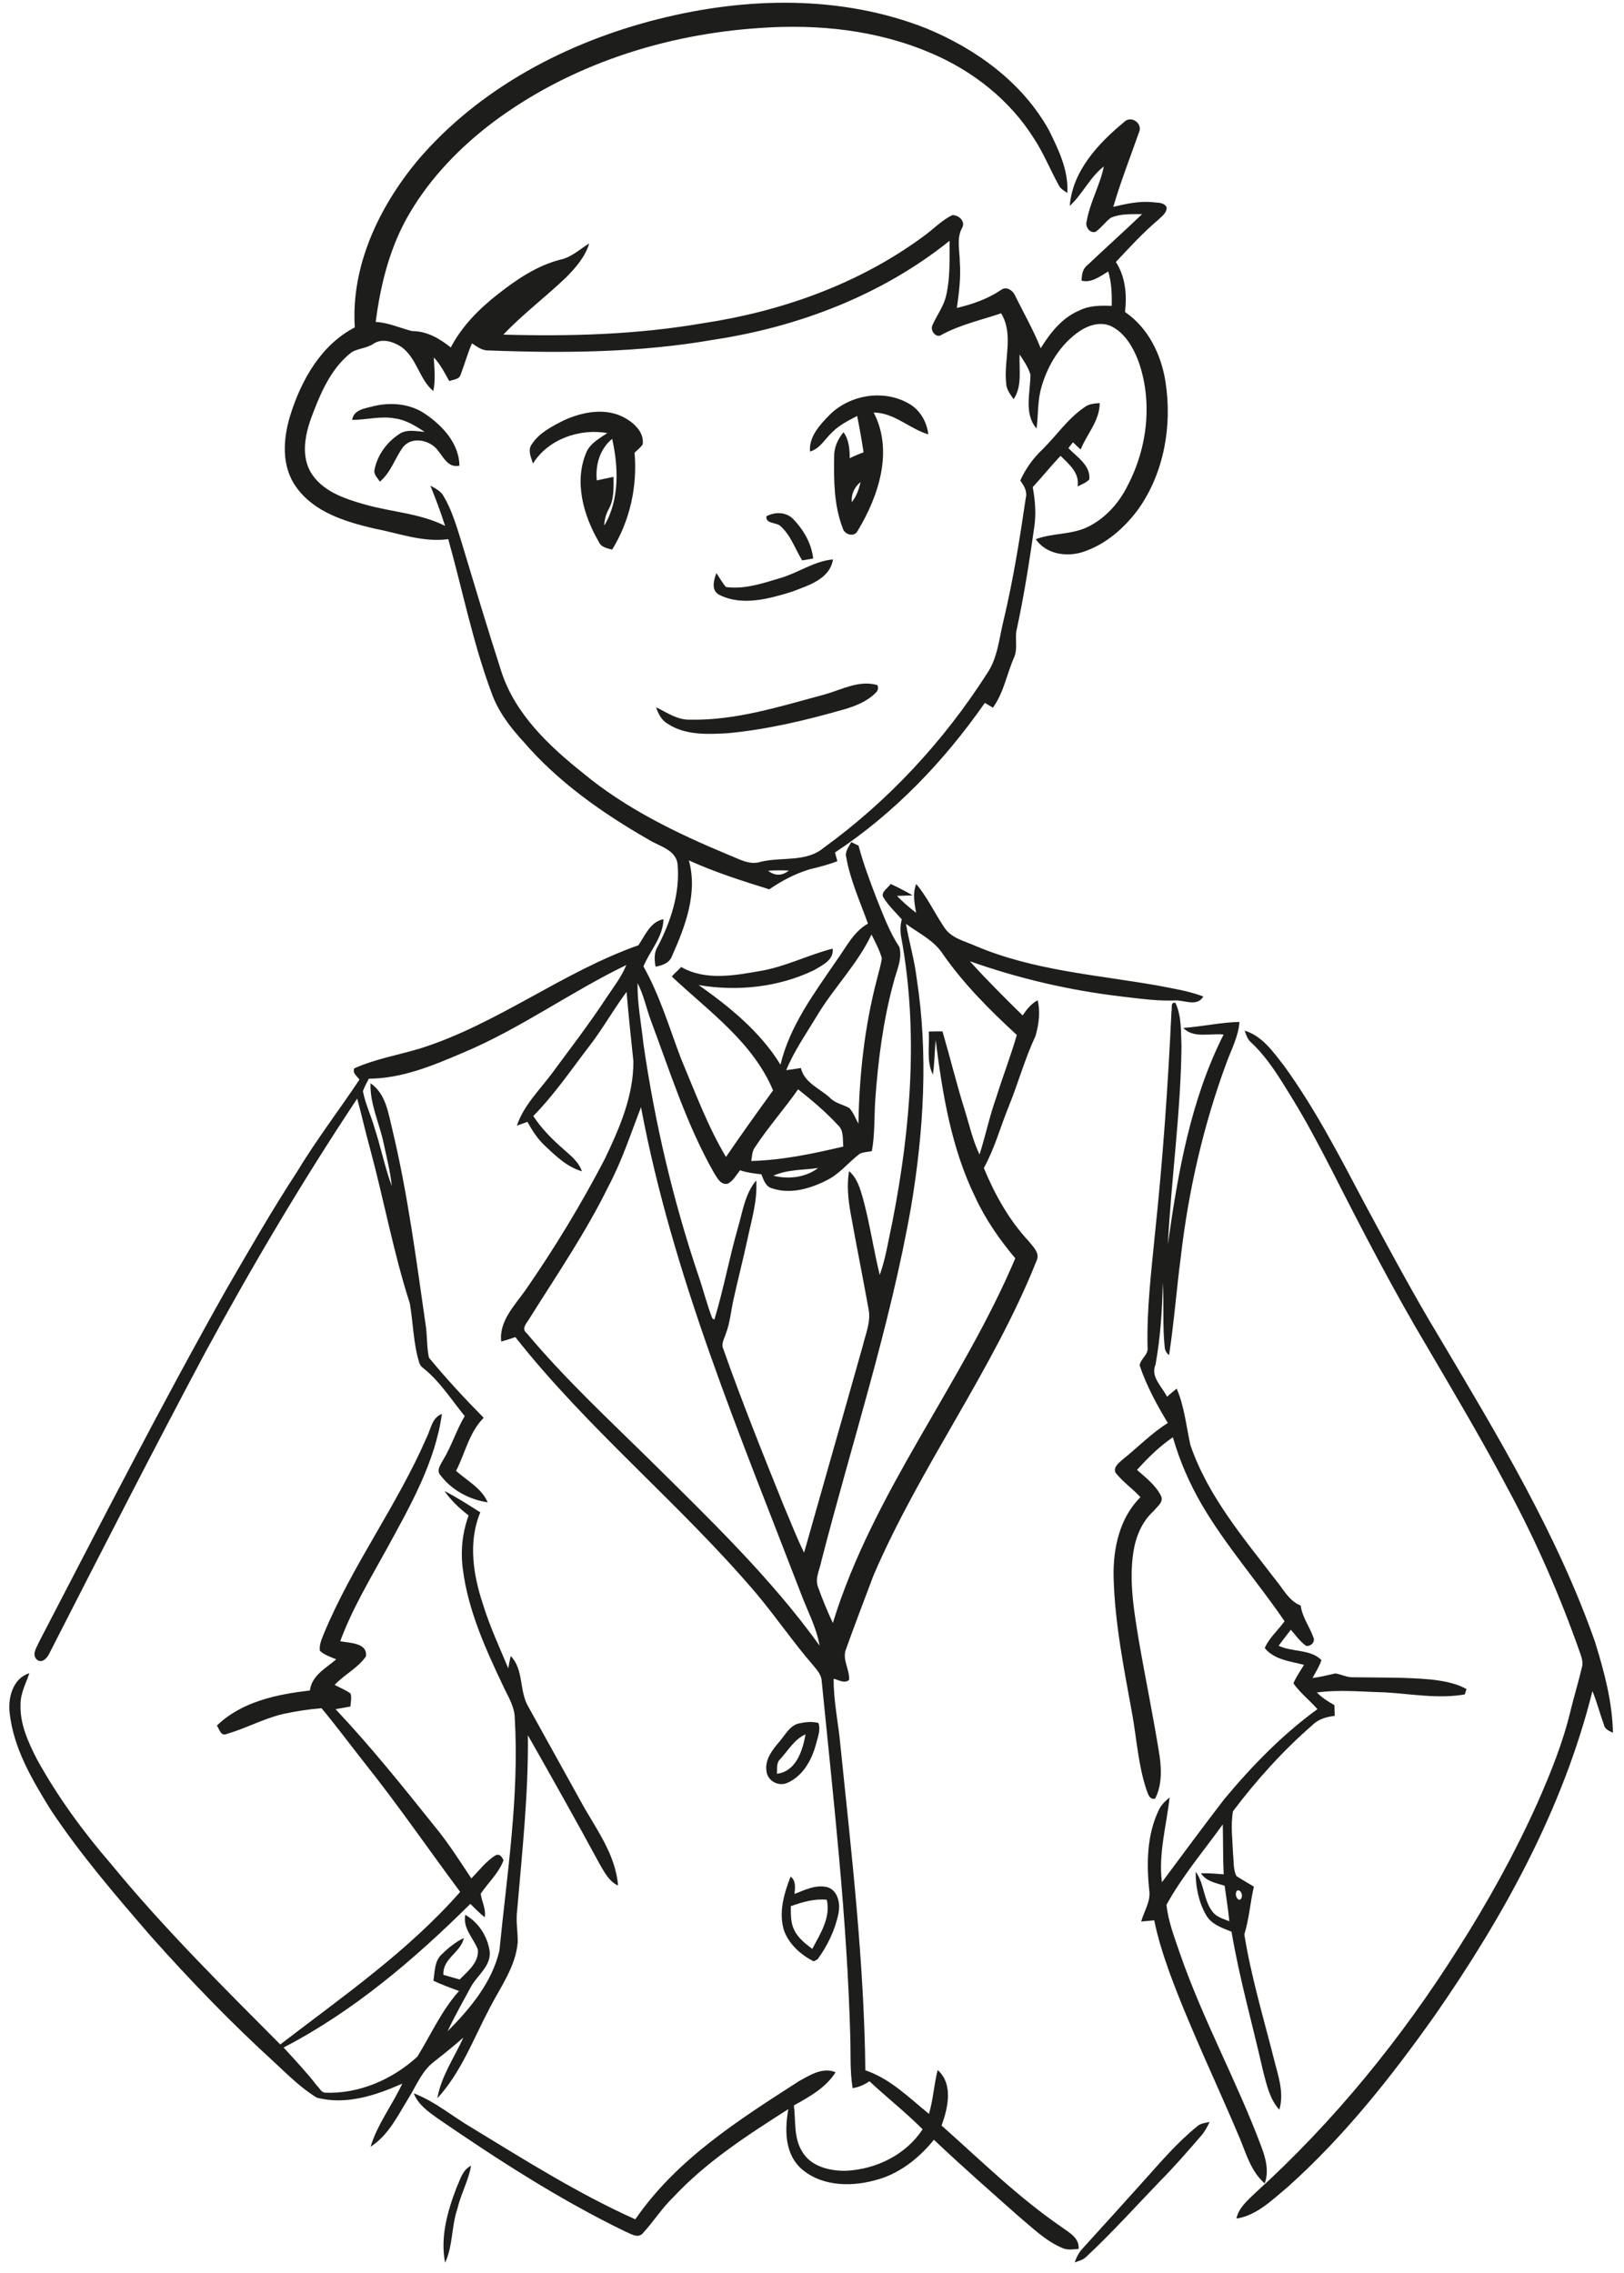<?xml version="1.0" encoding="UTF-8" ?>
<!DOCTYPE svg PUBLIC "-//W3C//DTD SVG 1.1//EN" "http://www.w3.org/Graphics/SVG/1.1/DTD/svg11.dtd">
<svg width="551pt" height="771pt" viewBox="0 0 551 771" version="1.1" xmlns="http://www.w3.org/2000/svg">
<g id="#1d1d1bfe">
<path fill="#1d1d1b" opacity="1.00" d=" M 223.39 6.46 C 253.13 -1.04 285.52 -1.78 314.37 9.66 C 331.17 16.59 346.87 27.96 355.84 44.08 C 359.15 50.73 362.59 57.83 362.13 65.46 C 361.02 64.68 359.74 64.01 359.16 62.72 C 356.34 57.56 354.12 52.07 350.91 47.13 C 342.74 34.03 330.11 24.06 315.97 18.06 C 297.77 10.21 277.57 8.08 257.93 9.49 C 225.65 11.57 193.46 21.92 167.40 41.37 C 156.22 49.80 146.24 60.04 139.09 72.14 C 132.38 83.38 129.12 96.31 127.47 109.20 C 131.79 109.40 135.72 111.29 139.84 112.30 C 144.80 112.28 149.19 114.83 152.94 117.86 C 156.72 110.66 162.52 104.78 168.87 99.82 C 175.24 94.82 182.13 90.12 190.07 88.08 C 193.87 87.31 196.71 84.52 199.92 82.56 C 198.54 87.11 195.36 90.76 192.08 94.08 C 185.14 100.73 177.40 106.52 170.78 113.50 C 193.35 114.14 216.10 113.50 238.39 109.65 C 265.08 105.65 291.37 96.33 313.21 80.24 C 316.55 77.89 319.38 74.78 323.08 72.98 C 325.29 72.85 327.78 75.18 326.37 77.39 C 324.46 80.98 325.64 85.08 325.65 88.93 C 326.05 94.14 325.36 99.32 324.65 104.46 C 329.88 103.19 335.02 101.45 339.52 98.43 C 341.43 96.86 343.74 98.53 344.50 100.46 C 347.41 106.32 350.66 112.03 353.10 118.12 C 356.34 112.86 360.39 107.73 366.25 105.29 C 369.65 103.60 373.49 103.60 377.19 103.75 C 377.28 99.82 377.15 95.86 376.01 92.08 C 373.23 93.69 370.42 96.03 366.97 95.21 C 367.01 93.26 367.28 91.19 368.95 89.93 C 375.10 84.12 381.39 78.48 387.50 72.63 C 383.96 72.66 380.22 72.42 376.91 73.85 C 375.00 75.25 373.67 77.29 371.71 78.63 C 369.74 79.26 368.04 76.80 368.71 75.01 C 369.80 68.59 373.23 62.84 374.51 56.46 C 369.75 60.13 367.32 65.85 362.95 69.84 C 363.90 57.92 372.67 48.60 381.44 41.35 C 383.76 39.01 387.91 41.89 386.42 44.94 C 383.48 53.33 380.22 61.62 377.72 70.16 C 382.07 69.13 386.52 68.14 391.02 68.57 C 392.69 68.83 394.91 68.51 395.82 70.30 C 395.93 72.32 394.00 73.48 392.75 74.75 C 387.66 79.07 383.16 84.01 378.60 88.87 C 381.86 93.90 382.39 100.00 381.70 105.82 C 389.58 111.18 394.02 120.32 395.44 129.55 C 397.73 144.26 395.01 160.09 386.42 172.42 C 381.64 179.00 375.18 184.70 367.35 187.24 C 361.82 189.00 354.88 187.97 351.43 182.88 C 357.07 180.78 363.37 181.40 368.87 178.82 C 374.95 175.92 379.68 170.64 382.62 164.64 C 389.41 151.68 391.19 135.80 386.05 121.96 C 384.28 117.56 381.65 113.07 377.32 110.80 C 373.76 108.92 369.49 110.19 366.34 112.29 C 359.79 116.72 355.46 123.85 353.33 131.36 C 351.98 135.91 352.32 140.70 351.68 145.35 C 347.29 140.28 349.64 133.06 349.60 127.03 C 348.87 124.54 347.34 122.39 345.94 120.24 C 345.70 125.33 346.92 130.87 343.91 135.40 C 342.77 133.76 341.43 132.06 341.38 129.97 C 340.49 122.07 344.06 113.57 339.68 106.27 C 332.91 108.55 325.87 110.10 319.54 113.51 C 317.68 114.96 315.45 112.09 316.37 110.30 C 317.85 106.88 320.25 103.85 321.04 100.13 C 322.44 94.09 322.14 87.83 322.17 81.68 C 299.26 100.07 270.95 110.88 242.06 115.24 C 216.95 119.62 191.33 119.85 165.93 118.87 C 163.69 119.00 161.88 117.63 160.13 116.45 C 158.60 119.96 157.61 123.68 156.22 127.24 C 155.65 128.78 153.71 128.71 152.42 129.27 C 150.88 126.47 149.42 123.56 147.17 121.24 C 147.38 125.04 147.81 128.88 147.01 132.65 C 142.22 128.60 141.43 121.49 136.27 117.73 C 133.55 115.90 129.66 114.60 126.69 116.61 C 124.48 118.10 121.69 118.14 119.40 119.40 C 112.91 124.34 109.33 132.01 106.46 139.43 C 103.95 145.80 101.82 153.31 105.19 159.78 C 108.92 166.49 116.77 169.14 123.72 171.09 C 132.76 173.70 142.53 174.07 151.01 178.38 C 149.54 173.76 147.86 169.21 146.01 164.72 C 147.73 165.66 149.62 166.58 150.57 168.41 C 153.21 172.86 154.69 177.88 156.26 182.78 C 160.80 197.83 165.29 212.90 170.13 227.86 C 174.82 242.25 186.28 253.02 197.80 262.21 C 212.41 274.33 229.68 282.67 247.11 289.92 C 250.64 291.29 254.28 293.59 258.18 292.29 C 265.23 290.58 273.55 292.56 279.49 287.54 C 301.41 271.66 320.14 251.44 334.74 228.67 C 338.54 223.27 338.96 216.49 340.53 210.28 C 343.77 196.67 345.98 182.84 348.01 169.02 C 348.64 166.73 347.47 164.76 346.16 163.01 C 347.92 159.07 350.44 155.53 353.57 152.56 C 358.43 147.78 362.32 141.92 368.04 138.07 C 369.49 136.94 371.35 136.87 373.11 136.72 C 373.12 142.69 368.77 147.19 366.65 152.46 C 365.76 151.66 364.90 150.83 364.05 150.01 C 363.66 150.50 362.88 151.49 362.49 151.99 C 365.36 154.99 370.07 157.86 369.59 162.59 C 368.53 163.78 366.97 164.28 365.61 165.00 C 366.38 160.44 362.71 157.47 359.83 154.61 C 356.57 158.05 353.61 161.75 350.39 165.23 C 351.22 169.70 351.58 174.28 350.91 178.80 C 349.28 190.27 347.50 201.74 345.05 213.07 C 344.15 216.34 345.46 219.86 344.05 223.02 C 341.56 228.66 340.57 234.95 336.88 240.03 C 335.96 239.49 335.05 238.94 334.14 238.40 C 320.39 258.14 303.42 275.85 283.30 289.15 C 283.57 290.12 283.84 291.11 284.10 292.10 C 281.09 293.28 277.96 294.06 274.82 294.82 C 269.87 296.30 265.24 298.72 261.00 301.65 C 251.76 298.76 242.54 295.84 233.72 291.83 C 236.79 302.85 232.54 314.08 228.09 324.08 C 227.26 326.58 224.78 327.50 222.41 327.86 C 222.05 325.61 221.82 323.22 223.08 321.19 C 227.59 312.62 230.78 302.89 229.90 293.11 C 229.30 288.17 223.65 287.04 220.09 284.80 C 204.43 275.83 189.36 265.26 177.54 251.49 C 173.11 246.68 169.05 241.37 166.83 235.15 C 160.47 218.16 156.97 200.30 152.09 182.87 C 143.43 184.05 135.16 180.81 126.79 179.23 C 117.16 176.94 106.70 173.79 100.63 165.38 C 95.32 158.25 96.02 148.66 98.57 140.61 C 102.29 128.79 109.00 116.93 120.38 111.05 C 119.04 90.22 128.58 70.27 141.59 54.55 C 162.51 29.93 192.37 14.25 223.39 6.46 M 260.61 295.32 C 262.85 297.16 265.40 297.11 267.63 295.28 C 265.29 295.16 262.95 295.19 260.61 295.32 Z" />
<path fill="#1d1d1b" opacity="1.00" d=" M 281.60 140.59 C 288.49 133.86 299.76 132.03 308.21 136.81 C 312.08 138.92 314.46 143.00 314.96 147.32 C 308.52 145.42 303.48 139.99 296.42 139.92 C 303.22 152.94 298.09 168.29 291.01 180.03 C 289.84 182.40 286.39 181.34 285.89 179.04 C 282.94 171.39 282.89 163.01 283.02 154.92 C 282.94 151.81 284.25 148.95 286.20 146.61 C 288.07 149.17 288.29 152.37 288.29 155.43 C 289.81 154.65 291.39 154.01 293.00 153.42 C 292.36 149.30 291.66 145.18 290.81 141.10 C 287.87 142.62 284.85 144.14 282.47 146.49 C 279.95 148.77 278.29 152.15 274.82 153.16 C 274.40 148.06 278.27 143.97 281.60 140.59 M 288.99 170.34 C 290.58 168.35 291.45 165.95 291.97 163.48 C 289.90 165.20 288.75 167.63 288.99 170.34 Z" />
<path fill="#1d1d1b" opacity="1.00" d=" M 126.63 137.79 C 132.63 136.31 139.30 136.91 144.45 140.52 C 150.26 144.52 155.77 150.49 155.88 157.95 C 151.71 158.85 150.29 154.50 147.95 152.06 C 145.11 149.06 139.46 148.12 136.69 151.73 C 133.94 155.51 132.61 160.29 128.87 163.36 C 128.06 162.04 126.58 160.81 127.12 159.10 C 128.10 154.28 131.27 150.00 135.33 147.31 C 137.91 145.46 141.19 146.28 144.10 146.49 C 140.97 144.47 137.71 142.40 133.94 141.91 C 129.12 141.02 124.31 142.43 119.48 142.42 C 120.01 138.90 123.84 138.55 126.63 137.79 Z" />
<path fill="#1d1d1b" opacity="1.00" d=" M 191.43 142.51 C 197.81 139.62 205.74 138.16 212.12 141.81 C 215.30 143.60 218.66 146.78 218.04 150.79 C 217.26 151.84 216.24 152.66 215.30 153.55 C 216.30 164.95 213.72 176.64 207.70 186.41 C 205.98 185.97 203.99 185.65 203.19 183.82 C 197.90 174.79 194.60 163.06 199.11 153.06 C 200.54 150.19 203.49 148.62 206.05 146.90 C 196.76 145.20 185.89 148.97 180.84 157.24 C 180.18 155.11 178.91 152.67 180.48 150.61 C 183.04 146.72 187.39 144.55 191.43 142.51 M 202.49 162.94 C 204.38 162.53 206.26 162.12 208.16 161.76 C 208.17 165.36 208.39 169.19 206.64 172.47 C 205.65 174.26 205.02 176.19 205.04 178.26 C 210.23 169.54 209.86 158.47 207.70 148.85 C 203.54 152.23 201.94 157.74 202.49 162.94 Z" />
<path fill="#1d1d1b" opacity="1.00" d=" M 260.03 175.11 C 262.92 173.56 266.65 173.59 269.07 176.00 C 272.60 179.63 275.34 184.32 275.90 189.43 C 274.65 189.65 273.41 189.87 272.17 190.08 C 269.73 186.14 268.26 181.42 264.66 178.32 C 263.17 177.12 259.71 177.68 260.03 175.11 Z" />
<path fill="#1d1d1b" opacity="1.00" d=" M 264.93 196.01 C 270.95 194.24 276.24 190.30 282.62 189.75 C 281.53 196.51 274.14 198.59 268.66 200.71 C 260.89 203.12 251.89 205.63 244.17 201.82 C 241.16 200.37 242.13 196.82 243.07 194.38 C 244.13 195.95 245.05 197.63 246.28 199.10 C 252.62 199.98 258.92 197.82 264.93 196.01 Z" />
<path fill="#1d1d1b" opacity="1.00" d=" M 279.59 235.60 C 285.46 234.00 291.50 230.52 297.71 232.39 C 298.09 233.45 297.87 234.34 297.04 235.06 C 294.20 237.90 290.37 239.42 286.59 240.55 C 273.56 244.28 260.31 247.46 246.79 248.70 C 239.97 249.07 232.49 249.42 226.53 245.49 C 224.44 244.28 223.32 242.09 222.61 239.89 C 226.23 241.65 229.73 244.16 233.94 244.10 C 249.58 244.45 264.66 239.61 279.59 235.60 Z" />
<path fill="#1d1d1b" opacity="1.00" d=" M 288.81 285.63 C 289.43 285.93 290.67 286.52 291.29 286.82 C 292.89 292.88 295.13 298.75 297.35 304.61 C 299.65 310.28 301.75 316.08 305.14 321.21 C 306.25 325.24 304.14 329.31 303.18 333.20 C 299.64 346.17 297.93 359.57 296.97 372.96 C 296.57 378.78 296.87 384.68 295.81 390.45 C 294.45 390.72 293.02 390.74 291.75 391.30 C 287.87 394.20 284.85 398.26 280.39 400.38 C 274.80 403.21 268.08 405.16 261.93 403.05 C 259.73 402.47 259.07 400.14 258.32 398.30 C 255.87 398.04 253.41 397.73 251.08 396.93 C 249.80 398.52 248.81 400.52 246.93 401.48 C 244.46 402.06 243.29 399.40 242.20 397.72 C 232.97 381.48 227.36 363.56 220.83 346.15 C 219.28 341.93 218.40 337.46 216.32 333.46 C 216.19 340.34 217.57 347.13 218.29 353.95 C 222.15 380.76 228.38 407.25 237.05 432.91 C 238.68 437.63 239.86 442.51 241.67 447.16 C 241.84 447.27 242.20 447.50 242.37 447.61 C 245.49 437.32 247.42 426.73 250.37 416.40 C 251.98 410.92 252.77 404.88 256.58 400.38 C 257.05 407.27 254.94 413.91 253.55 420.57 C 252.11 427.29 250.36 433.94 248.89 440.66 C 248.01 444.53 247.72 448.55 246.30 452.28 C 245.79 453.99 244.56 455.75 245.41 457.56 C 251.77 475.55 258.88 493.27 266.02 510.97 C 268.27 516.20 270.27 521.53 272.82 526.62 C 279.40 503.29 286.11 479.99 292.68 456.65 C 293.64 452.59 295.49 448.50 294.73 444.26 C 292.78 433.36 290.57 422.51 288.62 411.61 C 287.77 406.87 287.28 402.02 288.06 397.24 C 290.80 399.51 291.79 403.04 292.74 406.32 C 295.11 414.92 296.35 423.78 298.49 432.44 C 300.61 426.49 301.50 420.20 302.85 414.06 C 309.01 382.51 311.64 349.78 305.79 317.98 C 305.39 315.93 305.43 313.84 305.96 311.83 C 303.73 309.28 301.16 306.96 299.50 303.98 C 299.23 302.20 301.35 301.19 302.19 299.81 C 304.71 301.02 307.22 302.26 309.63 303.70 C 307.86 303.77 306.09 303.83 304.33 303.88 C 306.35 305.94 308.52 307.85 310.82 309.61 C 310.26 306.37 309.57 303.01 310.87 299.84 C 314.65 304.35 317.11 309.74 320.40 314.59 C 322.78 318.28 327.38 319.21 331.13 320.90 C 350.67 329.18 372.07 330.65 392.75 334.27 C 397.96 335.30 403.27 336.09 408.27 337.99 C 406.25 341.47 402.12 339.34 399.00 339.33 C 392.92 339.61 386.90 338.73 380.88 338.04 C 363.22 335.99 345.81 331.96 329.05 326.03 C 334.78 332.38 340.86 338.42 346.96 344.42 C 348.33 342.40 349.86 340.43 352.07 339.27 C 353.02 343.29 352.46 347.48 351.33 351.40 C 347.70 359.12 345.47 367.39 342.25 375.28 C 339.41 382.23 337.46 389.57 333.80 396.16 C 337.51 405.16 342.35 413.82 349.02 420.99 C 350.49 422.86 352.95 424.99 351.69 427.63 C 336.78 464.99 312.19 497.47 296.35 534.39 C 293.25 542.67 290.05 550.92 287.08 559.25 C 285.58 562.78 288.34 566.21 288.09 569.81 C 286.47 571.13 284.55 569.79 282.85 569.40 C 282.78 577.02 284.47 584.49 285.14 592.05 C 288.91 628.68 293.19 665.35 293.60 702.21 C 302.05 705.05 308.43 711.50 315.19 717.00 C 316.62 712.13 316.89 707.02 318.14 702.11 C 323.52 706.91 321.63 715.00 319.46 720.94 C 332.82 732.81 345.62 745.43 360.42 755.54 C 362.92 757.34 366.32 759.20 365.94 762.81 C 364.11 762.90 362.18 763.30 360.45 762.49 C 354.68 760.05 350.18 755.53 345.44 751.58 C 335.83 743.07 326.18 734.59 316.86 725.76 C 311.66 732.22 304.77 737.60 296.59 739.58 C 288.06 741.88 277.73 741.43 271.13 734.88 C 266.18 729.69 266.30 721.98 267.47 715.38 C 253.60 724.21 239.61 733.24 228.34 745.36 C 224.54 748.98 221.77 753.51 218.22 757.34 C 216.55 759.50 213.93 757.58 212.04 756.84 C 189.74 746.01 168.87 732.51 148.46 718.51 C 145.28 716.22 141.84 713.83 140.39 710.02 C 147.63 712.78 153.57 717.90 160.20 721.77 C 178.26 732.75 196.23 744.10 215.56 752.76 C 229.47 732.45 250.65 719.03 270.99 705.95 C 274.74 703.87 279.10 701.02 283.51 702.87 C 280.20 708.13 274.63 711.18 269.36 714.12 C 270.02 719.37 269.23 725.09 272.17 729.78 C 275.10 734.86 281.54 736.39 287.01 736.29 C 297.17 735.82 307.39 730.88 313.02 722.21 C 307.30 716.46 300.91 711.45 294.99 705.92 C 293.27 707.10 291.36 707.95 289.29 708.27 C 288.34 702.55 288.67 696.73 288.49 690.96 C 287.42 650.52 282.76 610.31 278.78 570.09 C 278.68 568.04 277.23 566.49 276.02 564.99 C 269.17 557.11 263.29 548.44 256.58 540.45 C 230.78 510.12 199.54 484.83 174.85 453.52 C 173.27 454.07 171.67 454.59 170.06 455.04 C 169.26 448.00 174.72 442.72 178.41 437.41 C 188.25 423.21 197.23 408.40 205.21 393.08 C 210.17 382.71 214.97 371.69 214.90 359.99 C 214.07 352.14 213.25 344.29 212.59 336.43 C 208.11 342.41 204.49 348.99 199.90 354.89 C 193.75 362.90 188.05 371.32 180.94 378.53 C 183.59 382.61 187.02 386.11 190.66 389.32 C 193.22 391.68 196.28 393.83 197.44 397.29 C 192.30 395.78 188.40 391.95 184.62 388.36 C 182.27 386.11 180.51 383.34 178.95 380.51 C 177.76 380.96 176.56 381.40 175.36 381.82 C 177.66 374.96 182.97 369.84 187.20 364.17 C 193.43 355.72 199.85 347.39 205.62 338.61 C 208.05 334.93 210.84 331.45 212.49 327.32 C 193.60 336.45 176.46 348.96 157.05 357.08 C 146.89 361.42 136.37 365.83 125.14 365.87 C 124.44 367.26 123.65 368.62 123.13 370.09 C 123.90 374.23 125.76 378.06 126.92 382.09 C 129.14 388.77 130.50 395.71 132.92 402.31 C 132.47 397.40 131.18 392.62 130.17 387.80 C 128.76 380.99 125.47 374.51 125.71 367.41 C 131.09 371.08 131.80 377.98 133.27 383.78 C 138.37 405.23 141.21 427.11 144.35 448.90 C 145.03 452.73 144.69 456.70 145.54 460.50 C 151.39 467.60 157.65 474.35 164.11 480.90 C 159.15 485.85 157.84 492.85 154.74 498.89 C 158.48 502.26 163.38 504.72 165.47 509.56 C 159.37 508.70 153.22 505.42 149.49 500.43 C 147.92 498.79 149.50 496.80 150.31 495.24 C 153.23 490.49 154.82 485.09 157.67 480.31 C 153.10 474.72 149.21 468.44 143.47 463.94 C 142.79 463.42 142.36 462.75 142.16 461.92 C 140.23 455.49 140.18 448.71 139.06 442.13 C 133.49 424.86 130.25 406.94 125.51 389.43 C 123.97 383.85 122.71 378.20 121.19 372.62 C 102.68 400.48 85.61 429.28 69.67 458.67 C 51.63 492.47 34.22 526.62 16.78 560.74 C 16.01 562.42 14.11 564.53 12.31 562.72 C 10.81 560.88 12.46 558.83 13.17 557.06 C 34.09 516.85 54.72 476.47 76.99 436.99 C 84.68 423.75 92.29 410.46 100.66 397.64 C 107.21 386.79 114.92 376.72 121.96 366.19 C 121.16 365.01 119.48 363.99 120.20 362.36 C 127.34 359.16 135.13 357.86 142.59 355.61 C 168.79 347.33 190.76 329.72 216.60 320.62 C 218.93 317.25 220.57 312.68 225.10 311.78 C 224.97 317.88 220.50 322.46 218.31 327.80 C 223.87 337.62 227.04 348.50 231.03 358.99 C 235.78 370.28 240.03 381.86 246.31 392.43 C 251.50 384.80 256.89 377.32 262.29 369.84 C 255.44 353.50 240.46 342.99 227.95 331.24 C 228.85 330.01 230.15 329.15 231.10 327.97 C 239.36 332.77 249.37 330.84 258.27 329.28 C 266.66 327.81 274.30 323.85 282.51 321.76 C 282.98 325.66 278.93 327.41 276.16 329.08 C 264.14 334.87 250.13 336.35 237.05 334.11 C 247.60 341.55 257.98 350.00 264.81 361.12 C 267.97 347.89 276.29 336.84 283.81 325.81 C 287.04 321.40 289.53 316.04 294.49 313.28 C 291.84 305.89 288.53 298.65 287.14 290.88 C 286.53 288.91 287.99 287.27 288.81 285.63 M 307.39 313.37 C 308.45 319.57 310.28 325.61 311.02 331.87 C 315.00 357.48 313.40 383.66 309.15 409.13 C 301.98 450.01 288.96 489.51 278.64 529.64 C 278.08 532.50 276.40 535.48 277.58 538.39 C 279.05 542.50 280.72 546.53 282.57 550.48 C 296.26 506.01 326.45 469.34 344.47 426.80 C 339.14 420.46 334.37 413.61 330.89 406.07 C 322.75 389.44 319.76 370.98 317.46 352.78 C 317.10 356.68 317.08 360.61 316.53 364.50 C 314.25 360.05 315.45 354.70 315.12 349.88 C 316.67 349.84 318.22 349.82 319.78 349.84 C 322.38 358.75 324.58 367.78 327.35 376.64 C 328.93 381.64 330.03 386.83 332.34 391.58 C 334.41 385.13 335.76 378.47 338.06 372.09 C 340.25 365.03 342.96 358.14 344.99 351.04 C 335.97 342.74 327.21 333.99 320.12 323.92 C 317.14 319.08 311.83 316.62 307.39 313.37 M 295.69 316.97 C 290.84 327.19 282.66 335.26 276.94 344.94 C 273.38 350.85 269.39 356.56 266.75 362.98 C 268.41 362.77 270.07 362.52 271.73 362.25 C 272.92 367.30 278.15 369.17 281.62 372.38 C 283.40 374.26 286.04 374.60 288.19 375.85 C 289.55 377.39 290.28 379.37 291.25 381.16 C 291.53 364.76 293.32 348.32 297.46 332.42 C 298.05 329.96 298.84 327.54 299.20 325.04 C 298.42 322.19 296.97 319.60 295.69 316.97 M 256.14 389.15 C 255.12 390.48 255.18 392.21 254.90 393.79 C 265.48 393.50 275.86 391.32 286.12 388.89 C 285.85 386.43 286.35 383.50 284.34 381.65 C 280.21 377.18 275.55 373.25 270.79 369.48 C 266.09 376.17 260.63 382.31 256.14 389.15 M 206.43 402.39 C 198.82 417.93 189.03 432.24 179.86 446.86 C 179.02 448.47 176.60 450.54 178.70 452.18 C 191.60 467.58 206.34 481.28 220.64 495.34 C 240.79 515.31 261.45 535.08 278.08 558.17 C 276.99 551.88 273.88 546.23 271.67 540.30 C 250.94 486.35 228.19 432.61 217.48 375.53 C 214.00 384.56 210.99 393.82 206.43 402.39 M 262.39 398.77 C 267.52 400.07 273.28 399.42 277.58 396.17 C 272.51 396.88 267.14 396.64 262.39 398.77 Z" />
<path fill="#1d1d1b" opacity="1.00" d=" M 397.46 343.06 C 397.77 342.02 397.01 339.70 398.83 340.18 C 400.95 344.78 400.64 350.05 400.86 355.00 C 400.61 377.44 397.41 399.72 396.24 422.10 C 399.64 397.78 403.98 373.01 415.15 350.90 C 410.64 350.36 404.99 352.33 401.46 348.65 C 407.84 348.21 414.12 346.76 420.53 346.62 C 420.18 351.47 417.87 355.80 416.21 360.27 C 408.31 381.57 403.21 403.86 400.62 426.41 C 399.16 437.47 398.34 448.60 396.65 459.63 C 395.75 458.94 395.26 458.04 395.17 456.95 C 394.38 449.65 394.98 442.28 394.49 434.97 C 394.35 444.30 393.72 453.65 392.05 462.84 C 390.27 466.99 394.24 470.29 395.96 473.74 C 397.03 472.80 398.12 471.88 399.23 470.99 C 401.86 477.04 402.46 483.76 403.89 490.15 C 409.85 507.52 421.94 521.68 432.94 536.04 C 435.47 539.10 437.38 543.07 441.32 544.57 C 441.80 548.49 444.30 551.66 445.58 555.30 C 446.39 556.89 444.74 558.52 443.13 558.24 C 441.07 556.77 439.62 554.65 437.96 552.78 C 436.56 554.57 435.18 556.38 433.82 558.20 C 438.44 560.45 444.58 559.28 448.35 563.07 C 447.64 565.23 446.39 567.16 445.32 569.15 C 447.94 568.84 450.51 568.17 453.08 567.59 C 455.06 567.90 456.89 568.93 458.94 568.90 C 467.76 569.04 476.60 568.84 485.40 569.65 C 489.56 570.12 493.84 570.84 497.56 572.89 C 497.42 573.35 497.14 574.26 497.00 574.72 C 488.04 576.26 478.98 574.58 470.02 574.02 C 462.28 573.85 454.48 573.01 446.78 574.06 C 448.52 575.82 450.60 577.15 452.75 578.35 C 452.78 579.56 452.82 580.77 452.87 581.99 C 450.04 582.31 447.25 583.09 445.21 585.18 C 435.22 593.88 426.28 603.80 418.32 614.36 C 417.50 619.21 418.19 624.18 418.37 629.07 C 418.64 631.47 418.39 634.09 419.49 636.32 C 421.42 637.59 423.47 638.69 425.43 639.94 C 424.16 645.31 423.82 650.85 422.18 656.14 C 424.47 670.26 428.57 684.03 432.10 697.89 C 433.50 703.63 435.84 709.65 434.05 715.58 C 430.76 711.94 429.74 707.02 428.53 702.42 C 424.98 686.68 420.53 671.13 417.84 655.20 C 414.68 653.95 411.13 652.76 409.28 649.68 C 406.70 645.23 405.62 639.96 405.68 634.85 C 408.66 638.91 408.28 644.52 411.46 648.50 C 412.81 650.29 415.11 650.84 417.10 651.66 C 416.71 647.62 416.04 643.62 415.50 639.60 C 412.63 638.69 409.20 638.15 407.47 635.38 C 410.04 635.33 412.61 635.51 415.17 635.74 C 414.92 630.09 415.00 624.44 414.87 618.80 C 408.39 627.79 401.12 636.35 395.77 646.08 C 396.37 651.80 398.51 657.23 400.36 662.64 C 408.11 685.05 419.65 705.90 427.95 728.10 C 429.45 732.05 430.61 736.42 429.10 740.57 C 424.53 736.64 422.88 730.69 420.67 725.34 C 412.77 706.59 403.87 688.25 396.83 669.15 C 394.76 663.32 392.83 657.41 391.62 651.33 C 390.14 651.48 388.66 651.63 387.19 651.74 C 388.16 648.18 390.54 644.87 389.90 641.03 C 389.00 631.98 389.11 622.39 393.12 614.03 C 393.91 612.24 395.35 610.89 396.83 609.67 C 395.77 619.23 392.99 628.70 394.22 638.43 C 401.21 629.04 408.17 619.61 415.31 610.32 C 424.72 599.01 435.06 588.37 446.99 579.70 C 444.35 576.72 441.14 574.21 438.84 570.97 C 439.77 568.73 441.20 566.75 442.44 564.69 C 437.78 563.48 432.39 562.99 429.11 559.00 C 430.60 555.47 433.66 552.97 435.83 549.89 C 426.72 536.51 415.92 524.32 407.73 510.31 C 403.56 503.14 400.23 495.48 397.94 487.50 C 393.38 490.60 389.45 494.48 385.77 498.56 C 388.72 501.18 392.02 503.67 393.85 507.26 C 395.02 509.40 392.59 510.98 391.44 512.48 C 387.47 516.06 385.35 521.18 384.54 526.38 C 383.00 536.46 384.78 546.62 386.41 556.57 C 388.66 569.58 391.36 582.51 393.43 595.55 C 394.11 600.38 394.21 605.61 391.92 610.07 C 389.92 610.49 389.52 608.41 388.97 607.01 C 386.22 598.81 385.69 590.10 384.19 581.64 C 381.40 566.20 378.24 550.73 377.83 535.00 C 377.61 525.28 379.81 514.89 386.94 507.81 C 384.25 504.90 380.92 502.62 378.48 499.50 C 377.63 497.52 379.73 496.13 380.96 494.98 C 386.07 490.90 390.65 486.14 396.22 482.65 C 392.47 476.43 388.97 469.99 386.66 463.10 C 386.99 460.82 389.71 459.49 389.35 457.01 C 389.04 444.22 390.59 431.49 391.83 418.78 C 394.51 393.60 396.29 368.34 397.46 343.06 M 419.73 641.26 C 418.91 642.13 419.32 643.86 420.36 644.40 C 422.09 644.28 421.43 640.62 419.73 641.26 Z" />
<path fill="#1d1d1b" opacity="1.00" d=" M 422.30 349.58 C 428.25 351.37 431.96 356.76 435.60 361.42 C 446.20 376.03 454.49 392.13 462.91 408.05 C 471.28 423.57 479.58 439.14 488.72 454.22 C 508.31 487.26 528.37 520.47 541.15 556.86 C 544.25 566.87 547.05 577.16 547.24 587.71 C 545.90 587.11 544.39 586.45 544.13 584.84 C 542.79 581.10 541.80 577.25 540.29 573.58 C 530.31 613.55 510.11 650.12 486.72 683.73 C 471.95 704.56 455.95 724.77 436.85 741.83 C 431.64 746.14 426.48 751.42 419.50 752.51 C 420.27 748.80 423.29 746.35 425.85 743.84 C 452.61 719.61 475.57 691.32 494.82 660.81 C 504.86 645.04 513.94 628.64 521.61 611.58 C 526.13 601.35 530.34 590.91 532.93 579.99 C 534.10 575.17 535.58 570.43 536.70 565.60 C 537.20 564.00 536.67 562.37 536.17 560.86 C 529.38 541.51 521.19 522.65 511.41 504.62 C 502.96 488.61 493.71 473.05 484.56 457.43 C 472.83 437.78 462.28 417.45 451.93 397.05 C 447.65 388.77 443.33 380.50 438.44 372.56 C 434.32 365.87 430.27 358.98 424.48 353.57 C 423.26 352.55 422.80 351.01 422.30 349.58 Z" />
<path fill="#1d1d1b" opacity="1.00" d=" M 144.69 487.71 C 146.18 484.87 146.50 480.80 149.94 479.60 C 147.61 496.11 139.12 510.87 131.25 525.29 C 125.61 535.56 119.49 545.65 115.43 556.69 C 118.53 557.25 124.82 557.21 124.15 561.82 C 121.43 565.78 116.82 567.99 113.54 571.48 C 115.33 572.44 117.24 573.20 118.91 574.38 C 119.44 575.80 118.93 577.34 118.91 578.81 C 117.22 579.14 115.53 579.43 113.84 579.71 C 125.75 592.36 136.65 605.92 147.49 619.48 C 152.08 625.04 155.94 631.13 159.92 637.13 C 162.60 634.42 164.93 631.21 168.24 629.24 C 169.64 628.68 170.34 629.88 170.83 630.99 C 169.22 635.34 165.67 638.52 163.11 642.29 C 163.40 644.99 164.99 647.51 164.45 650.31 C 162.73 648.89 161.14 647.34 159.59 645.75 C 140.63 664.53 120.03 682.14 96.22 694.48 C 100.09 698.73 104.05 702.91 107.57 707.46 C 108.42 708.24 108.95 709.64 110.23 709.79 C 121.79 710.30 133.18 705.30 141.60 697.59 C 146.20 690.10 149.82 681.92 155.75 675.31 C 152.81 674.25 149.88 673.16 147.05 671.83 C 147.54 668.78 147.38 665.17 149.84 662.90 C 152.08 660.72 154.54 658.70 157.38 657.34 C 156.33 662.30 150.07 664.28 150.45 669.84 C 152.29 670.35 154.12 670.88 155.96 671.40 C 158.71 668.61 162.62 665.54 162.11 661.18 C 160.58 657.30 156.96 654.04 157.86 649.49 C 162.40 652.01 165.50 656.91 166.16 662.03 C 166.52 666.92 162.02 669.91 159.85 673.76 C 157.15 678.81 154.25 683.76 151.86 688.98 C 159.52 681.27 166.92 672.43 169.44 661.62 C 172.03 635.49 176.19 609.30 174.66 582.96 C 174.67 579.27 172.75 576.04 171.18 572.84 C 164.98 559.80 158.78 546.41 157.00 531.93 C 156.23 525.89 156.90 519.72 159.00 514.02 C 155.90 511.63 153.02 508.94 150.79 505.71 C 154.99 507.87 158.97 510.44 162.96 512.96 C 158.78 522.97 160.54 534.15 163.86 544.13 C 166.14 551.59 169.46 558.66 172.44 565.86 C 172.69 564.46 172.96 563.07 173.27 561.70 C 177.75 566.23 176.11 573.44 179.17 578.73 C 185.12 589.48 191.07 600.22 197.03 610.96 C 202.01 620.09 208.86 628.80 209.69 639.54 C 206.69 638.17 205.15 635.14 203.56 632.45 C 195.59 617.72 187.37 603.13 179.10 588.57 C 179.33 608.45 177.14 628.23 175.46 648.02 C 174.98 651.59 175.70 655.16 175.66 658.74 C 174.98 667.05 169.83 673.90 166.15 681.08 C 160.65 691.48 156.45 702.94 148.38 711.70 C 149.68 704.22 154.14 697.89 157.23 691.09 C 154.01 693.93 150.66 696.62 147.29 699.27 C 143.15 702.38 141.28 707.38 138.62 711.64 C 134.96 717.57 131.81 724.25 125.73 728.13 C 128.08 720.42 133.11 713.97 136.49 706.73 C 127.48 710.73 117.34 714.09 107.49 711.49 C 102.21 708.28 97.81 703.88 93.32 699.70 C 78.50 686.20 64.56 671.75 51.22 656.78 C 39.28 642.96 27.30 629.05 17.18 613.81 C 10.93 603.70 4.57 592.99 3.27 580.95 C 2.66 575.79 4.41 569.20 9.96 567.53 C 8.81 570.95 6.98 574.27 6.97 577.97 C 6.68 584.60 9.52 590.79 12.45 596.56 C 19.49 609.37 28.17 621.24 37.73 632.29 C 55.47 653.92 75.38 673.62 95.09 693.44 C 116.24 677.20 138.42 661.85 156.13 641.70 C 145.34 627.20 135.11 612.28 123.84 598.14 C 118.91 591.90 114.18 585.50 109.09 579.39 C 104.73 579.74 100.40 580.42 96.12 581.34 C 89.48 582.88 83.44 586.24 76.91 588.13 C 74.90 589.02 74.43 586.46 73.59 585.28 C 82.03 577.12 93.91 574.71 105.15 573.37 C 105.78 568.26 110.56 565.85 114.08 562.82 C 112.15 562.00 110.08 561.35 108.52 559.91 C 108.26 557.80 109.20 555.84 109.95 553.95 C 119.56 530.87 134.72 510.61 144.69 487.71 Z" />
<path fill="#1d1d1b" opacity="1.00" d=" M 271.39 584.49 C 273.45 584.06 275.60 583.87 277.67 584.39 C 278.54 586.87 277.38 589.41 276.79 591.82 C 275.32 597.20 272.19 602.72 266.77 604.86 C 263.86 605.89 260.45 603.95 260.07 600.85 C 259.37 596.82 262.14 593.43 264.57 590.58 C 266.55 588.29 268.10 585.04 271.39 584.49 M 264.67 596.71 C 263.32 598.00 263.77 599.95 263.59 601.62 C 270.02 600.96 272.40 593.69 273.29 588.26 C 269.47 589.96 267.40 593.76 264.67 596.71 Z" />
<path fill="#1d1d1b" opacity="1.00" d=" M 268.24 636.51 C 270.14 637.97 269.76 640.28 269.57 642.38 C 273.12 641.03 276.89 639.09 280.79 640.12 C 284.35 641.27 285.17 645.75 284.48 648.99 C 283.34 654.60 280.78 659.92 277.42 664.53 C 277.08 664.71 276.41 665.07 276.07 665.25 C 271.77 663.09 267.85 659.58 266.08 655.02 C 264.05 648.86 265.98 642.32 268.24 636.51 M 268.32 646.53 C 268.34 649.22 268.20 652.07 269.44 654.56 C 270.73 657.33 273.22 659.22 275.59 661.04 C 278.29 655.91 281.91 650.45 280.52 644.36 C 276.31 643.93 272.24 645.16 268.32 646.53 Z" />
<path fill="#1d1d1b" opacity="1.00" d=" M 406.18 721.23 C 407.32 720.15 408.93 720.07 410.39 719.73 C 409.62 721.42 408.72 723.07 407.48 724.48 C 402.99 729.65 398.52 734.83 393.70 739.68 C 385.38 748.33 377.33 757.26 368.56 765.46 C 367.50 766.53 366.00 766.86 364.64 767.38 C 365.23 765.54 366.14 763.84 367.48 762.46 C 374.48 754.80 381.40 747.08 388.35 739.38 C 394.01 733.07 399.56 726.57 406.18 721.23 Z" />
<path fill="#1d1d1b" opacity="1.00" d=" M 154.92 741.95 C 156.16 739.27 156.92 735.95 159.83 734.58 C 158.94 739.65 156.34 744.19 155.18 749.20 C 153.15 755.14 153.69 761.74 151.02 767.47 C 149.32 758.80 151.82 750.00 154.92 741.95 Z" />
</g>
</svg>
